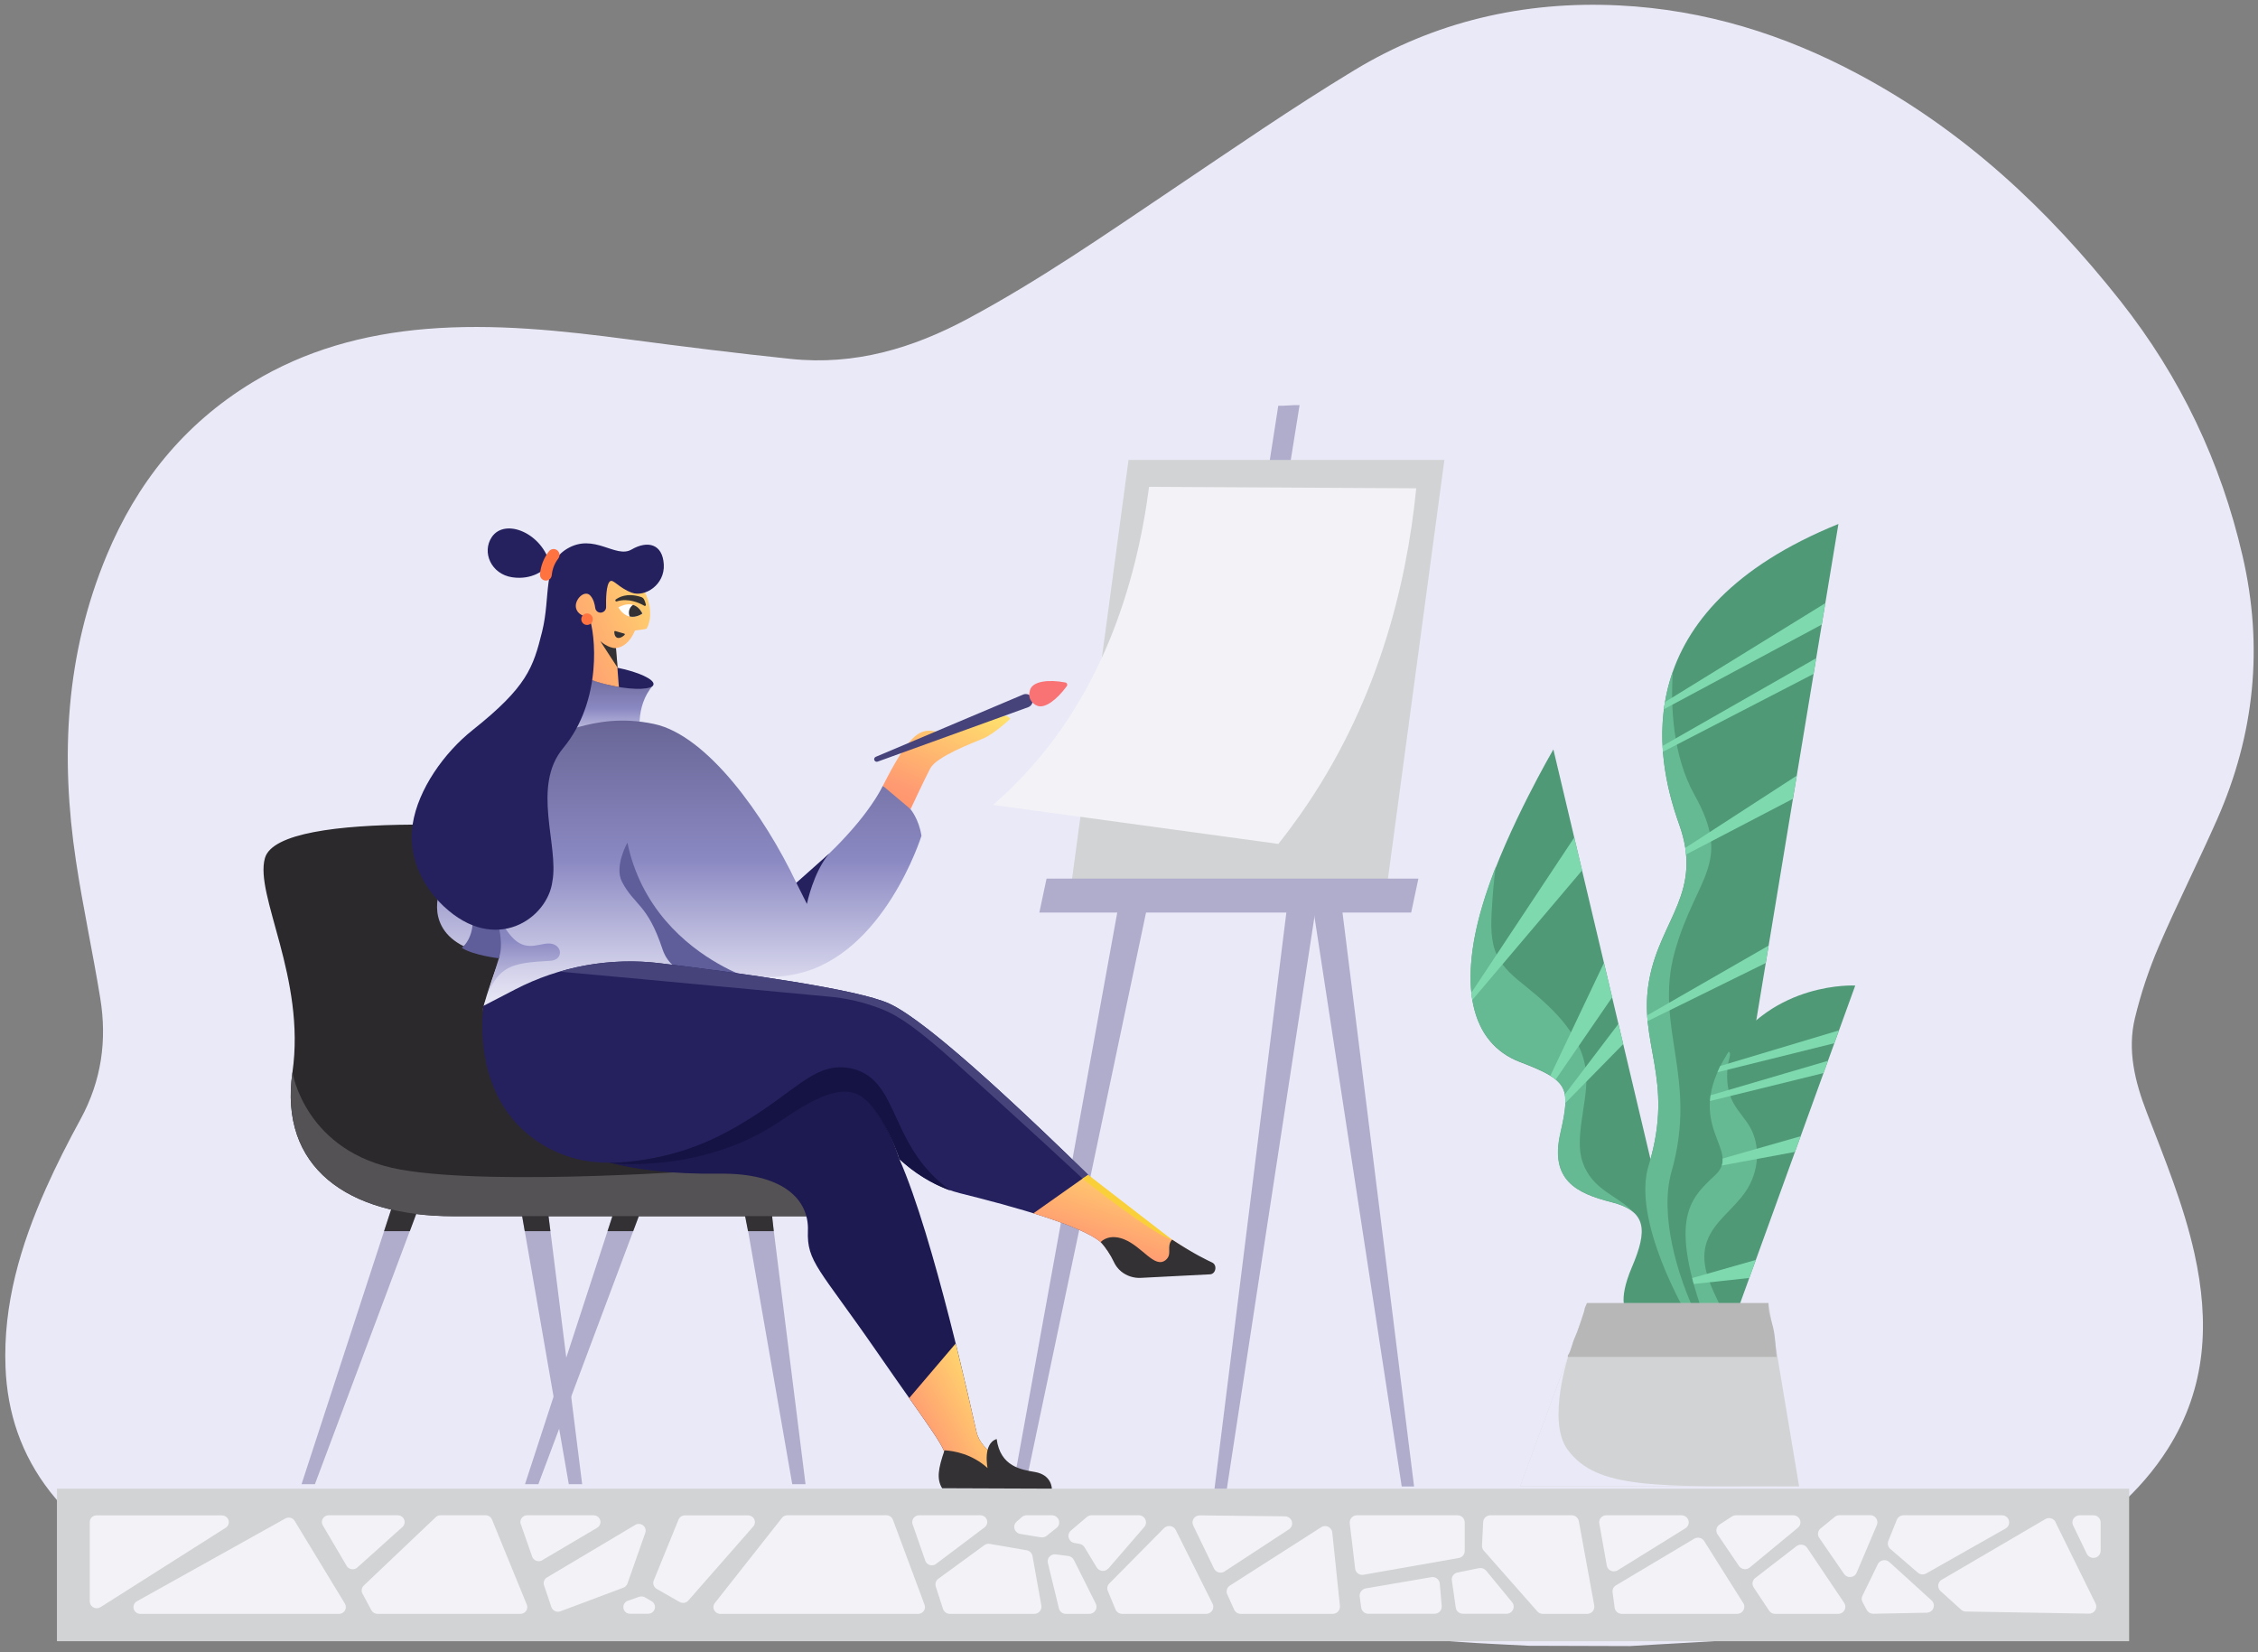<svg width="507" height="371" viewBox="0 0 507 371" fill="none" xmlns="http://www.w3.org/2000/svg">
<rect x="0" y="0" width="507" height="371" fill="#808080" stroke="none"/>
<path d="M343.337 369.522L365.941 369.59C370.41 369.332 374.875 369.05 379.345 368.821C392.496 368.196 405.572 366.588 418.447 364.014C433.714 360.881 448.394 356.284 461.676 348.399C471.809 342.387 480.581 335.043 486.757 325.302C495.493 311.514 496.12 296.743 492.74 281.485C490.321 270.544 486.032 260.184 482.012 249.731C479.359 242.839 477.616 235.799 479.376 228.551C480.693 223.108 482.468 217.77 484.684 212.587C488.821 202.969 493.574 193.58 497.811 184.003C506.271 164.841 508.247 145.125 503.527 124.793C498.682 103.873 489.707 84.776 476.057 67.512C459.905 47.089 441.101 29.395 417.314 16.685C400.645 7.766 382.817 2.164 363.494 1.215C342.041 0.158 322.026 4.901 304.067 15.777C290.188 24.179 276.868 33.384 263.435 42.407C248.36 52.539 233.475 62.898 217.318 71.56C204.961 78.189 191.948 82.094 177.564 80.585C165.496 79.333 153.456 77.823 141.428 76.24C126.22 74.23 111.011 72.589 95.597 73.867C81.614 75.039 68.502 78.665 56.674 85.854C41.079 95.328 30.654 108.649 23.981 124.633C14.695 146.879 13.53 169.91 17.05 193.276C18.606 203.607 20.84 213.847 22.517 224.163C24.049 233.579 22.791 242.659 18.088 251.283C15.308 256.377 12.667 261.557 10.317 266.835C4.588 279.688 0.675 292.939 1.241 307.038C1.645 317.252 4.777 326.653 11.281 334.975C18.846 344.648 29.155 350.956 40.778 355.575C53.738 360.721 67.371 363.35 81.316 364.647C92.556 365.74 103.884 365.795 115.135 364.814C126.079 363.839 137.027 362.855 147.988 362.078C161.623 361.111 175.266 360.216 188.922 359.532C205.921 358.685 222.957 358.59 239.909 360.091C256.106 361.513 272.209 363.784 288.387 365.404C301.402 366.707 314.462 367.633 327.5 368.644C332.802 369.037 338.074 369.231 343.337 369.522Z" fill="#EAE9F7"/>
<path d="M478.065 334.247H12.789V368.5H478.065V334.247Z" fill="#D1D3D4"/>
<path d="M20.158 341.721V359.574C20.161 359.977 20.325 360.363 20.616 360.648C20.906 360.933 21.299 361.094 21.709 361.097C22.008 361.088 22.299 361.006 22.558 360.859L50.674 343.03C50.846 342.923 50.994 342.784 51.11 342.621C51.226 342.457 51.308 342.272 51.351 342.078C51.393 341.883 51.396 341.681 51.359 341.485C51.322 341.289 51.246 341.102 51.135 340.936C50.992 340.723 50.797 340.549 50.569 340.429C50.34 340.308 50.085 340.245 49.826 340.245H21.709C21.508 340.239 21.308 340.273 21.12 340.345C20.932 340.416 20.761 340.524 20.616 340.661C20.472 340.799 20.357 340.964 20.278 341.146C20.199 341.328 20.159 341.523 20.158 341.721V341.721Z" fill="#F3F3F7"/>
<path d="M30.75 359.526C30.45 359.692 30.215 359.952 30.083 360.265C29.951 360.577 29.929 360.924 30.021 361.25C30.113 361.576 30.314 361.863 30.591 362.064C30.868 362.265 31.206 362.368 31.55 362.359H76.1C76.304 362.359 76.506 362.321 76.694 362.244C76.883 362.168 77.054 362.056 77.198 361.914C77.343 361.772 77.457 361.604 77.534 361.419C77.612 361.234 77.652 361.036 77.651 360.835C77.654 360.559 77.578 360.287 77.433 360.05L66.162 341.483C65.957 341.142 65.624 340.893 65.234 340.791C64.844 340.689 64.429 340.741 64.078 340.936L30.75 359.526Z" fill="#F3F3F7"/>
<path d="M72.488 342.507L77.844 351.6C78.051 351.946 78.389 352.198 78.784 352.3C79.179 352.403 79.599 352.348 79.953 352.147C80.051 352.097 80.141 352.033 80.22 351.957L90.351 342.864C90.501 342.73 90.623 342.568 90.71 342.387C90.796 342.207 90.845 342.011 90.854 341.812C90.863 341.613 90.832 341.414 90.762 341.227C90.692 341.04 90.586 340.868 90.448 340.721C90.303 340.566 90.128 340.441 89.932 340.355C89.736 340.269 89.524 340.223 89.309 340.221H73.821C73.617 340.221 73.415 340.26 73.226 340.336C73.038 340.412 72.867 340.525 72.722 340.666C72.578 340.808 72.464 340.976 72.386 341.161C72.309 341.346 72.269 341.545 72.269 341.745C72.27 342.014 72.346 342.277 72.488 342.507V342.507Z" fill="#F3F3F7"/>
<path d="M81.383 357.812L83.394 361.549C83.525 361.792 83.72 361.996 83.959 362.139C84.198 362.281 84.472 362.357 84.752 362.359H116.843C117.047 362.359 117.249 362.32 117.438 362.244C117.626 362.168 117.797 362.055 117.941 361.914C118.086 361.772 118.2 361.604 118.278 361.419C118.355 361.234 118.395 361.035 118.394 360.835C118.389 360.639 118.348 360.446 118.273 360.264L110.468 341.174C110.353 340.894 110.155 340.654 109.901 340.484C109.646 340.315 109.346 340.223 109.038 340.221H98.907C98.709 340.218 98.512 340.255 98.329 340.328C98.146 340.402 97.979 340.511 97.84 340.65L81.674 356.003C81.436 356.236 81.281 356.536 81.228 356.861C81.176 357.186 81.23 357.519 81.383 357.812V357.812Z" fill="#F3F3F7"/>
<path d="M116.941 342.221L119.486 349.505C119.622 349.884 119.903 350.197 120.27 350.375C120.637 350.553 121.061 350.582 121.45 350.457C121.555 350.429 121.654 350.38 121.74 350.314L134.078 343.03C134.428 342.825 134.68 342.491 134.78 342.103C134.88 341.715 134.819 341.304 134.611 340.959C134.471 340.735 134.276 340.549 134.042 340.42C133.809 340.291 133.546 340.222 133.278 340.221H118.396C118.192 340.221 117.99 340.26 117.801 340.336C117.613 340.412 117.441 340.525 117.297 340.666C117.153 340.808 117.039 340.976 116.961 341.161C116.883 341.346 116.844 341.545 116.844 341.745C116.839 341.909 116.872 342.072 116.941 342.221V342.221Z" fill="#F3F3F7"/>
<path d="M122.152 355.932L123.8 360.835C123.928 361.216 124.203 361.531 124.566 361.714C124.929 361.897 125.35 361.932 125.739 361.811C125.763 361.811 125.788 361.788 125.812 361.788L139.967 356.479C140.179 356.397 140.37 356.272 140.529 356.112C140.688 355.952 140.81 355.761 140.888 355.551L144.887 344.173C144.994 343.879 145.004 343.559 144.918 343.259C144.831 342.959 144.652 342.692 144.404 342.496C144.157 342.3 143.854 342.184 143.536 342.165C143.219 342.146 142.903 342.223 142.633 342.388L122.831 354.17C122.529 354.343 122.297 354.613 122.174 354.933C122.05 355.254 122.043 355.606 122.152 355.932V355.932Z" fill="#F3F3F7"/>
<path d="M141.01 359.407L143.507 358.527C143.721 358.457 143.948 358.431 144.174 358.452C144.399 358.472 144.617 358.538 144.815 358.646L146.318 359.526C146.608 359.696 146.833 359.955 146.958 360.263C147.084 360.572 147.102 360.911 147.011 361.231C146.92 361.55 146.725 361.832 146.455 362.031C146.185 362.231 145.856 362.338 145.518 362.335H141.519C139.774 362.359 139.362 359.979 141.01 359.407Z" fill="#F3F3F7"/>
<path d="M147.433 356.741L152.596 359.693C152.906 359.868 153.268 359.933 153.621 359.877C153.975 359.821 154.297 359.646 154.535 359.383L169.126 342.745C169.321 342.524 169.446 342.253 169.487 341.964C169.528 341.676 169.483 341.381 169.357 341.117C169.232 340.853 169.031 340.63 168.779 340.475C168.527 340.321 168.235 340.241 167.939 340.245H153.783C153.475 340.244 153.174 340.334 152.918 340.504C152.663 340.674 152.466 340.916 152.353 341.197L146.779 354.884C146.649 355.22 146.644 355.59 146.764 355.929C146.883 356.268 147.12 356.556 147.433 356.741V356.741Z" fill="#F3F3F7"/>
<path d="M161.709 362.359H206.137C206.341 362.359 206.543 362.32 206.732 362.244C206.92 362.168 207.091 362.056 207.236 361.914C207.38 361.772 207.494 361.604 207.572 361.419C207.649 361.234 207.689 361.036 207.688 360.835C207.694 360.656 207.661 360.478 207.592 360.312L200.49 341.221C200.381 340.928 200.183 340.675 199.923 340.496C199.663 340.317 199.353 340.221 199.035 340.221H176.785C176.549 340.22 176.317 340.273 176.106 340.376C175.896 340.48 175.713 340.631 175.573 340.817L160.521 359.907C160.394 360.062 160.3 360.241 160.245 360.432C160.19 360.624 160.174 360.824 160.199 361.022C160.224 361.219 160.289 361.41 160.39 361.582C160.491 361.755 160.626 361.905 160.788 362.026C161.045 362.239 161.371 362.357 161.709 362.359V362.359Z" fill="#F3F3F7"/>
<path d="M204.902 342.221L207.762 350.433C207.897 350.813 208.179 351.125 208.546 351.303C208.913 351.481 209.336 351.511 209.725 351.385C209.885 351.335 210.034 351.254 210.162 351.147L221.069 342.935C221.326 342.743 221.514 342.476 221.608 342.172C221.702 341.869 221.696 341.544 221.592 341.244C221.487 340.944 221.289 340.683 221.026 340.5C220.762 340.316 220.446 340.219 220.123 340.221H206.38C206.177 340.221 205.974 340.26 205.786 340.336C205.598 340.413 205.426 340.525 205.282 340.666C205.138 340.808 205.024 340.976 204.946 341.161C204.868 341.346 204.829 341.545 204.829 341.745C204.828 341.906 204.852 342.067 204.902 342.221Z" fill="#F3F3F7"/>
<path d="M210.112 356.218L211.736 361.24C211.841 361.564 212.048 361.846 212.326 362.047C212.605 362.248 212.941 362.357 213.287 362.359H232.217C232.648 362.359 233.061 362.191 233.365 361.892C233.67 361.593 233.841 361.187 233.841 360.764C233.845 360.668 233.837 360.572 233.817 360.479L231.829 349.362C231.77 349.043 231.613 348.748 231.379 348.519C231.146 348.289 230.846 348.135 230.52 348.077L222.255 346.649C222.04 346.61 221.82 346.616 221.607 346.665C221.394 346.714 221.194 346.806 221.019 346.934L210.718 354.456C210.442 354.651 210.235 354.925 210.126 355.241C210.018 355.557 210.013 355.899 210.112 356.218V356.218Z" fill="#F3F3F7"/>
<path d="M229.093 344.411L233.698 345.173C233.928 345.208 234.163 345.197 234.388 345.14C234.613 345.083 234.824 344.98 235.007 344.839L237.237 343.054C237.403 342.923 237.541 342.76 237.643 342.576C237.744 342.392 237.807 342.189 237.827 341.981C237.848 341.772 237.825 341.561 237.761 341.361C237.697 341.162 237.593 340.976 237.455 340.817C237.303 340.631 237.111 340.482 236.893 340.379C236.675 340.276 236.436 340.222 236.194 340.221H230.523C230.121 340.222 229.733 340.365 229.432 340.626L228.269 341.65C228.111 341.789 227.983 341.957 227.891 342.145C227.8 342.332 227.747 342.536 227.736 342.744C227.724 342.952 227.755 343.159 227.826 343.356C227.896 343.552 228.006 343.733 228.147 343.887C228.389 344.167 228.724 344.353 229.093 344.411V344.411Z" fill="#F3F3F7"/>
<path d="M235.296 350.981L237.768 361.145C237.853 361.492 238.054 361.801 238.34 362.022C238.627 362.242 238.98 362.361 239.344 362.359H244.579C245.01 362.359 245.423 362.191 245.727 361.892C246.032 361.593 246.203 361.187 246.203 360.764C246.205 360.516 246.147 360.272 246.033 360.05L241.113 350.243C240.993 350.005 240.816 349.801 240.596 349.647C240.376 349.493 240.121 349.396 239.853 349.362L237.065 349.005C236.854 348.977 236.638 348.991 236.432 349.046C236.225 349.1 236.032 349.194 235.863 349.323C235.694 349.451 235.552 349.611 235.447 349.794C235.341 349.976 235.273 350.177 235.248 350.386C235.239 350.585 235.255 350.785 235.296 350.981V350.981Z" fill="#F3F3F7"/>
<path d="M241.211 346.434L242.423 346.648C242.649 346.692 242.863 346.783 243.051 346.914C243.239 347.046 243.397 347.215 243.513 347.41L246.252 351.933C246.362 352.113 246.506 352.27 246.678 352.396C246.849 352.521 247.044 352.611 247.251 352.662C247.459 352.713 247.674 352.723 247.885 352.692C248.097 352.661 248.299 352.589 248.482 352.48C248.63 352.382 248.768 352.271 248.894 352.147L256.941 342.84C257.139 342.608 257.266 342.325 257.306 342.025C257.346 341.725 257.299 341.42 257.169 341.145C257.04 340.871 256.833 340.638 256.574 340.475C256.315 340.311 256.013 340.223 255.705 340.221H245.113C244.724 340.224 244.347 340.359 244.047 340.602L240.459 343.649C240.298 343.785 240.166 343.951 240.071 344.137C239.975 344.323 239.918 344.526 239.902 344.733C239.886 344.941 239.912 345.15 239.979 345.348C240.045 345.546 240.151 345.729 240.29 345.887C240.512 346.181 240.843 346.377 241.211 346.434V346.434Z" fill="#F3F3F7"/>
<path d="M248.748 357.217L250.469 361.359C250.591 361.653 250.799 361.905 251.067 362.083C251.334 362.26 251.649 362.357 251.972 362.359H270.805C271.236 362.359 271.649 362.191 271.953 361.892C272.258 361.593 272.429 361.187 272.429 360.764C272.433 360.524 272.375 360.286 272.259 360.074L263.994 343.53C263.807 343.152 263.475 342.863 263.071 342.724C262.666 342.586 262.223 342.61 261.837 342.792C261.669 342.873 261.514 342.978 261.376 343.102L249.088 355.527C248.867 355.744 248.716 356.021 248.656 356.322C248.595 356.623 248.628 356.934 248.748 357.217V357.217Z" fill="#F3F3F7"/>
<path d="M267.922 342.53L272.6 352.195C272.784 352.575 273.115 352.868 273.519 353.011C273.923 353.154 274.368 353.134 274.757 352.956C274.829 352.931 274.896 352.89 274.951 352.837L289.397 343.387C289.687 343.2 289.909 342.925 290.029 342.605C290.149 342.284 290.162 341.934 290.064 341.606C289.966 341.278 289.764 340.99 289.486 340.783C289.209 340.577 288.872 340.463 288.524 340.459L269.4 340.245C268.971 340.243 268.557 340.406 268.249 340.7C267.941 340.994 267.762 341.395 267.752 341.816C267.768 342.062 267.826 342.303 267.922 342.53V342.53Z" fill="#F3F3F7"/>
<path d="M275.556 357.955L277.107 361.407C277.236 361.687 277.444 361.925 277.706 362.094C277.967 362.263 278.273 362.354 278.586 362.359H299.237C299.668 362.359 300.081 362.191 300.385 361.892C300.69 361.593 300.861 361.187 300.861 360.764V360.597L299.14 344.078C299.097 343.658 298.887 343.273 298.555 343.005C298.224 342.737 297.798 342.61 297.371 342.649C297.11 342.675 296.859 342.765 296.643 342.911L276.162 356.003C275.842 356.205 275.605 356.512 275.494 356.87C275.382 357.227 275.405 357.612 275.556 357.955Z" fill="#F3F3F7"/>
<path d="M303.066 342.007L304.278 352.195C304.301 352.403 304.366 352.605 304.469 352.788C304.571 352.972 304.71 353.134 304.877 353.264C305.044 353.395 305.235 353.492 305.44 353.549C305.645 353.607 305.86 353.624 306.072 353.599C306.106 353.603 306.14 353.594 306.169 353.575L327.547 349.814C327.922 349.749 328.262 349.556 328.506 349.268C328.75 348.981 328.882 348.618 328.88 348.243V341.816C328.88 341.393 328.709 340.988 328.404 340.689C328.1 340.389 327.687 340.221 327.256 340.221H304.69C304.26 340.221 303.847 340.389 303.542 340.689C303.238 340.988 303.066 341.393 303.066 341.816V342.007Z" fill="#F3F3F7"/>
<path d="M305.296 358.455L305.636 360.954C305.687 361.335 305.878 361.685 306.172 361.939C306.466 362.193 306.844 362.334 307.235 362.335H322.093C322.307 362.335 322.518 362.294 322.715 362.213C322.912 362.133 323.091 362.016 323.242 361.868C323.393 361.72 323.512 361.544 323.594 361.35C323.675 361.157 323.717 360.949 323.717 360.74V360.597L323.281 355.551C323.242 355.128 323.034 354.738 322.702 354.465C322.371 354.193 321.942 354.061 321.512 354.099C321.462 354.095 321.412 354.103 321.366 354.123L306.629 356.646C306.221 356.735 305.859 356.969 305.614 357.302C305.368 357.635 305.255 358.045 305.296 358.455V358.455Z" fill="#F3F3F7"/>
<path d="M327.255 353.075L332.079 352.1C332.371 352.041 332.674 352.061 332.955 352.157C333.237 352.254 333.487 352.423 333.679 352.647L339.52 359.74C339.654 359.903 339.754 360.09 339.815 360.29C339.875 360.491 339.894 360.701 339.872 360.909C339.849 361.117 339.785 361.318 339.683 361.502C339.581 361.685 339.443 361.847 339.278 361.978C338.991 362.21 338.631 362.337 338.26 362.335H328.467C328.076 362.334 327.698 362.193 327.404 361.939C327.11 361.686 326.919 361.336 326.868 360.954L325.995 354.837C325.935 354.441 326.032 354.036 326.266 353.709C326.501 353.381 326.855 353.154 327.255 353.075V353.075Z" fill="#F3F3F7"/>
<path d="M332.758 347.029L333.025 341.745C333.044 341.335 333.223 340.947 333.526 340.664C333.828 340.38 334.23 340.221 334.649 340.221H352.9C353.28 340.223 353.648 340.354 353.94 340.593C354.232 340.832 354.43 341.164 354.5 341.531L357.966 360.478C358.04 360.895 357.944 361.323 357.699 361.67C357.454 362.018 357.08 362.256 356.657 362.335C356.561 362.355 356.464 362.363 356.366 362.359H346.428C346.195 362.359 345.963 362.311 345.75 362.216C345.537 362.122 345.347 361.984 345.192 361.811L333.17 348.172C332.897 347.852 332.75 347.447 332.758 347.029V347.029Z" fill="#F3F3F7"/>
<path d="M359.105 342.078L360.778 351.504C360.813 351.71 360.889 351.906 361.003 352.082C361.116 352.258 361.263 352.411 361.437 352.53C361.611 352.65 361.807 352.734 362.014 352.779C362.221 352.823 362.435 352.827 362.644 352.79C362.848 352.747 363.044 352.675 363.226 352.576L378.423 343.149C378.603 343.038 378.759 342.894 378.882 342.724C379.005 342.554 379.092 342.361 379.14 342.158C379.187 341.955 379.193 341.744 379.157 341.538C379.122 341.333 379.045 341.136 378.932 340.959C378.782 340.733 378.578 340.547 378.336 340.418C378.095 340.289 377.825 340.222 377.55 340.221H360.681C360.25 340.221 359.837 340.389 359.532 340.689C359.228 340.988 359.057 341.393 359.057 341.816C359.081 341.911 359.081 342.007 359.105 342.078Z" fill="#F3F3F7"/>
<path d="M362.086 357.527L362.547 360.978C362.598 361.359 362.789 361.709 363.083 361.963C363.377 362.217 363.755 362.358 364.146 362.359H390.033C390.464 362.359 390.877 362.191 391.181 361.892C391.486 361.593 391.657 361.187 391.657 360.764C391.663 360.469 391.578 360.178 391.414 359.931L382.64 346.006C382.413 345.649 382.052 345.393 381.634 345.295C381.217 345.198 380.778 345.265 380.41 345.482L362.838 355.956C362.568 356.115 362.353 356.35 362.219 356.629C362.086 356.909 362.039 357.221 362.086 357.527V357.527Z" fill="#F3F3F7"/>
<path d="M386.106 342.292L388.894 340.483C389.161 340.315 389.472 340.224 389.79 340.221H402.637C403.067 340.221 403.48 340.389 403.785 340.689C404.089 340.988 404.261 341.393 404.261 341.816C404.262 342.048 404.21 342.278 404.109 342.488C404.009 342.698 403.862 342.883 403.679 343.03L392.869 351.957C392.706 352.091 392.519 352.193 392.316 352.256C392.114 352.319 391.901 352.343 391.689 352.325C391.478 352.308 391.272 352.249 391.083 352.153C390.894 352.057 390.727 351.926 390.59 351.766C390.542 351.719 390.517 351.671 390.469 351.623L385.646 344.506C385.41 344.152 385.327 343.721 385.413 343.306C385.499 342.892 385.748 342.528 386.106 342.292V342.292Z" fill="#F3F3F7"/>
<path d="M393.766 356.432L397.232 361.645C397.378 361.867 397.579 362.05 397.817 362.175C398.054 362.299 398.32 362.363 398.59 362.359H412.72C413.151 362.359 413.564 362.191 413.869 361.892C414.173 361.593 414.344 361.187 414.344 360.764C414.342 360.452 414.249 360.146 414.078 359.883L405.764 347.529C405.525 347.177 405.154 346.932 404.732 346.847C404.31 346.762 403.87 346.845 403.51 347.077C403.461 347.101 403.437 347.125 403.389 347.148L394.106 354.313C393.79 354.561 393.58 354.916 393.517 355.308C393.454 355.7 393.543 356.101 393.766 356.432V356.432Z" fill="#F3F3F7"/>
<path d="M411.968 340.579L408.793 343.173C408.481 343.424 408.275 343.78 408.217 344.172C408.159 344.564 408.252 344.964 408.478 345.292L414.053 353.385C414.171 353.56 414.323 353.71 414.501 353.826C414.679 353.943 414.879 354.023 415.089 354.063C415.298 354.103 415.514 354.102 415.723 354.059C415.933 354.016 416.131 353.932 416.307 353.813C416.57 353.639 416.773 353.39 416.889 353.099L421.421 342.411C421.583 342.02 421.582 341.581 421.419 341.19C421.256 340.798 420.944 340.485 420.549 340.317C420.347 340.241 420.134 340.2 419.919 340.198H412.986C412.615 340.216 412.258 340.349 411.968 340.579V340.579Z" fill="#F3F3F7"/>
<path d="M418.197 359.693L419.143 361.478C419.287 361.739 419.501 361.956 419.761 362.107C420.022 362.258 420.319 362.337 420.621 362.335L432.643 362.097C432.857 362.091 433.067 362.044 433.261 361.958C433.456 361.872 433.631 361.749 433.778 361.597C433.924 361.444 434.038 361.265 434.114 361.069C434.19 360.873 434.225 360.664 434.219 360.455C434.217 360.244 434.171 360.036 434.083 359.843C433.996 359.651 433.869 359.478 433.71 359.336L424.208 350.719C423.889 350.435 423.468 350.285 423.037 350.303C422.606 350.321 422.2 350.504 421.906 350.814C421.796 350.925 421.705 351.054 421.639 351.195L418.197 358.265C418.078 358.485 418.016 358.73 418.016 358.979C418.016 359.228 418.078 359.473 418.197 359.693V359.693Z" fill="#F3F3F7"/>
<path d="M425.906 341.221L423.991 345.982C423.873 346.288 423.851 346.622 423.929 346.941C424.006 347.259 424.18 347.547 424.428 347.767L430.608 353.099C430.865 353.318 431.184 353.455 431.523 353.489C431.861 353.523 432.202 353.453 432.499 353.29L450.314 343.197C450.624 343.023 450.866 342.753 451.004 342.429C451.142 342.106 451.167 341.747 451.076 341.408C450.985 341.069 450.782 340.769 450.5 340.554C450.218 340.34 449.871 340.223 449.514 340.221H427.433C427.106 340.22 426.786 340.315 426.514 340.493C426.242 340.671 426.031 340.924 425.906 341.221V341.221Z" fill="#F3F3F7"/>
<path d="M461.535 341.793L470.527 360.026C470.712 360.405 470.737 360.841 470.597 361.238C470.456 361.635 470.161 361.961 469.776 362.145C469.551 362.258 469.301 362.316 469.049 362.311L441.393 361.835C440.996 361.826 440.616 361.674 440.326 361.407L435.721 357.241C435.405 356.953 435.218 356.553 435.2 356.13C435.182 355.707 435.334 355.293 435.624 354.98C435.728 354.865 435.851 354.768 435.988 354.694L459.256 341.078C459.627 340.865 460.068 340.802 460.485 340.905C460.902 341.007 461.262 341.266 461.486 341.626C461.511 341.679 461.527 341.735 461.535 341.793V341.793Z" fill="#F3F3F7"/>
<path d="M466.965 340.221H470.044C470.474 340.221 470.887 340.389 471.192 340.689C471.496 340.988 471.668 341.393 471.668 341.816V348.196C471.668 348.619 471.496 349.024 471.192 349.323C470.887 349.622 470.474 349.79 470.044 349.79C469.736 349.791 469.434 349.706 469.172 349.546C468.911 349.386 468.701 349.158 468.565 348.886L465.487 342.507C465.394 342.318 465.341 342.113 465.33 341.904C465.319 341.694 465.351 341.485 465.423 341.288C465.495 341.091 465.607 340.91 465.751 340.755C465.895 340.601 466.069 340.476 466.262 340.388C466.479 340.277 466.721 340.22 466.965 340.221V340.221Z" fill="#F3F3F7"/>
<path d="M257.886 202.226C253.211 224.434 248.535 246.642 243.86 268.848C243.713 269.55 243.564 270.252 243.418 270.954C243.091 272.495 242.767 274.037 242.444 275.577C242.233 276.579 242.022 277.58 241.811 278.581C238.104 296.185 234.397 313.79 230.692 331.396L227.923 331.242C231.11 313.688 234.297 296.135 237.483 278.581C237.692 277.431 237.901 276.279 238.11 275.128C238.363 273.737 238.616 272.345 238.869 270.953C239.024 270.094 239.18 269.236 239.336 268.379C243.361 246.209 247.386 224.038 251.412 201.866L257.886 202.226Z" fill="#AFADCB"/>
<path d="M275.257 194.017C280.772 159.638 286.287 125.284 291.802 90.957C290.206 90.896 288.613 91.161 287.018 91.1C281.665 125.406 276.312 159.711 270.958 194.017H275.257Z" fill="#AFADCB"/>
<path d="M295.459 203.765C292.04 226.088 288.621 248.412 285.202 270.736C285.191 270.809 285.179 270.882 285.168 270.954C284.831 273.156 284.493 275.358 284.156 277.56C284.104 277.901 284.052 278.24 284.001 278.581C281.158 297.136 278.316 315.692 275.475 334.248H272.703C275.016 315.691 277.33 297.136 279.645 278.581C279.695 278.173 279.747 277.762 279.797 277.353C280.065 275.221 280.331 273.088 280.597 270.954C280.615 270.809 280.633 270.667 280.651 270.522C283.426 248.27 286.2 226.018 288.974 203.765H295.459Z" fill="#AFADCB"/>
<path d="M294.752 203.278L305.009 270.249L306.055 277.073L314.736 333.76H317.508C315.143 314.794 312.778 295.83 310.414 276.865C310.129 274.588 309.845 272.311 309.562 270.034C306.787 247.783 304.012 225.53 301.237 203.277L294.752 203.278Z" fill="#AFADCB"/>
<path d="M311.421 198.896H240.502L253.396 103.268H324.316L311.421 198.896Z" fill="#D1D3D4"/>
<path d="M316.859 204.901H233.369L234.99 197.273H318.48L316.859 204.901Z" fill="#AFADCB"/>
<path d="M287.03 189.483L222.994 180.719C224.309 179.581 225.606 178.391 226.885 177.149C247.117 157.477 255.093 131.487 258.011 109.311L317.994 109.636C315.749 132.235 308.999 158.689 291.893 182.992C290.308 185.244 288.687 187.408 287.03 189.483Z" fill="#F3F3F7"/>
<path d="M348.787 168.268L378.921 295.396L365.34 294.569C365.34 294.569 362.963 292.619 366.443 284.457C369.923 276.296 369.817 271.95 361.859 269.936C353.901 267.922 348.044 264.955 350.358 254.567C352.671 244.18 352.395 242.696 341.275 238.456C330.155 234.217 327.078 221.052 333.593 201.041C338.495 185.926 348.787 168.268 348.787 168.268Z" fill="#4F9977"/>
<path d="M350.167 243.226C350.27 243.324 350.356 243.439 350.422 243.565C350.485 243.65 350.549 243.735 350.591 243.798L350.719 243.989C350.804 244.137 350.867 244.265 350.931 244.392C350.968 244.458 350.997 244.53 351.016 244.604C351.08 244.752 351.122 244.9 351.186 245.049C351.287 245.359 351.358 245.679 351.398 246.003L351.462 246.512C351.483 246.978 351.483 247.466 351.462 247.932C351.466 248.031 351.459 248.131 351.44 248.229C351.419 248.547 351.377 248.865 351.334 249.204C351.313 249.31 351.313 249.437 351.292 249.543C351.249 249.882 351.186 250.264 351.122 250.645L351.058 251.027C350.867 252.066 350.613 253.232 350.316 254.525C348.003 264.912 353.859 267.88 361.817 269.894C364.194 270.487 365.849 271.293 366.953 272.353L366.91 272.31C363.239 268.367 357.531 267.329 355.324 260.863C353.499 255.542 356.364 247.762 356.194 241.933C355.939 233.178 349.148 226.755 342.591 221.476C340.087 219.462 337.498 217.406 336.119 214.481C334.612 211.258 334.761 207.421 334.994 203.712C335.185 200.701 335.418 197.67 335.843 194.639C335.631 195.147 335.44 195.677 335.249 196.186L335.227 196.271C335.036 196.759 334.845 197.267 334.676 197.755L334.633 197.882C334.464 198.37 334.273 198.857 334.124 199.345L334.082 199.451L333.572 200.977C333.063 202.546 332.617 204.051 332.214 205.535C332.066 206.128 331.917 206.701 331.768 207.294C331.684 207.633 331.599 207.973 331.535 208.312C331.429 208.778 331.323 209.244 331.238 209.711C330.743 212.095 330.417 214.51 330.262 216.94C330.219 217.682 330.198 218.402 330.177 219.102C330.159 220.662 330.258 222.221 330.474 223.766C330.495 223.978 330.538 224.189 330.559 224.38C330.665 224.995 330.771 225.589 330.92 226.182C330.959 226.375 331.009 226.566 331.068 226.755C331.26 227.495 331.494 228.224 331.768 228.938C331.832 229.108 331.917 229.277 331.981 229.447C332.256 230.117 332.575 230.768 332.936 231.397C333.102 231.704 333.286 232.001 333.487 232.287C333.678 232.563 333.891 232.86 334.103 233.135C335.047 234.376 336.178 235.463 337.456 236.357C337.604 236.463 337.732 236.548 337.88 236.654C338.471 237.048 339.088 237.402 339.726 237.714C340.214 237.947 340.724 238.181 341.233 238.371C341.933 238.647 342.591 238.901 343.185 239.134C343.949 239.431 344.65 239.728 345.307 240.025L345.689 240.194C346.531 240.57 347.346 241.002 348.13 241.488L348.321 241.615C348.997 242.078 349.617 242.619 350.167 243.226V243.226Z" fill="#66BA93"/>
<path d="M348.15 169.921L347.726 170.154L347.599 170.366C347.768 170.218 347.959 170.07 348.15 169.921Z" fill="#66BA93"/>
<path d="M412.79 117.646L383.293 295.883L378.943 295.396C378.943 295.396 366.062 273.794 370.285 261.372C376.057 241.975 367.611 234.238 370.348 219.801C372.895 206.362 382.487 200.32 377.012 185.057C371.537 169.794 365.001 137.042 412.79 117.646Z" fill="#4F9977"/>
<path d="M378.921 295.396L381.043 295.629C376.481 286.301 372.597 272.586 375.313 263.068C381.34 241.933 371.345 230.591 376.035 213.717C380.746 196.843 389.149 194.024 380.491 178.507C375.568 169.688 375.101 158.665 375.61 150.779C370.963 164.049 374.146 176.98 377.032 185.036C382.507 200.299 372.915 206.34 370.348 219.78C367.61 234.195 376.056 241.954 370.284 261.351C366.061 273.794 378.921 295.396 378.921 295.396Z" fill="#66BA93"/>
<path d="M387.156 302.455L416.568 221.285C416.568 221.285 398.148 220.204 387.856 236.591C377.564 252.977 391.357 258.065 385.097 263.873C378.837 269.682 373.999 274.409 385.076 301.988L387.156 302.455Z" fill="#4F9977"/>
<path d="M385.521 291.665C383.611 287.679 381.68 283.164 383.272 278.712C384.842 274.26 389.383 271.399 392.036 267.413C394.943 263.068 395.325 257.344 392.991 253.168C391.93 251.26 390.359 249.691 389.277 247.783C387.834 245.261 387.622 242.42 387.919 239.431C388.089 237.799 388.874 236.506 388.153 236.124C388.041 236.272 387.942 236.428 387.855 236.591C377.563 252.977 391.357 258.065 385.097 263.873C379.049 269.491 374.295 274.112 384.099 299.55C385.436 299.635 386.794 299.656 388.153 299.656L388.662 298.278L385.521 291.665Z" fill="#66BA93"/>
<path d="M403.963 333.744L397.087 292.618H356.491L341.318 333.744" fill="#D1D3D4"/>
<path d="M352.332 303.875C352.332 303.875 347.196 319.032 351.992 325.498C358.571 334.401 371.473 333.744 403.962 333.744H341.297L352.332 303.875Z" fill="#EAE9F7"/>
<path d="M398.106 297.961C397.66 296.18 396.939 294.378 397.087 292.576H356.322C356.173 292.937 356.003 293.297 355.855 293.658C355.812 293.912 355.749 294.188 355.685 294.442C355.197 295.968 354.709 297.494 354.157 299C353.902 299.678 353.563 300.335 353.308 301.013C353.053 301.755 352.884 302.497 352.608 303.239C352.465 303.641 352.265 304.019 352.014 304.363C352.031 304.461 352.038 304.56 352.035 304.66H398.912C398.657 302.413 398.636 300.123 398.106 297.961Z" fill="#B8B7B8"/>
<path d="M330.58 224.529L330.368 222.897L353.478 188.046L355.239 195.423L330.58 224.529Z" fill="#7ED9AF"/>
<path d="M373.616 159.237L373.85 157.626L409.84 135.431L409.034 140.243L373.616 159.237Z" fill="#7ED9AF"/>
<path d="M373.383 168.798L373.298 167.484L407.782 147.79L407.209 151.309L373.383 168.798Z" fill="#7ED9AF"/>
<path d="M378.582 191.862L378.412 190.378L403.432 174.161L402.562 179.355L378.582 191.862Z" fill="#7ED9AF"/>
<path d="M369.945 229.277L369.839 227.984L397.108 212.318L396.471 216.219L369.945 229.277Z" fill="#7ED9AF"/>
<path d="M349.297 242.399L348.13 241.488L360.141 216.198L361.987 223.914L349.297 242.399Z" fill="#7ED9AF"/>
<path d="M351.504 247.635L351.377 245.706L363.388 229.892L364.47 234.428L351.504 247.635Z" fill="#7ED9AF"/>
<path d="M385.627 240.745L386.242 239.346L412.896 231.354L411.856 234.237L385.627 240.745Z" fill="#7ED9AF"/>
<path d="M383.951 247.211L384.078 245.918L410.435 238.181L409.438 240.936L383.951 247.211Z" fill="#7ED9AF"/>
<path d="M386.604 261.69C386.692 261.436 386.75 261.173 386.773 260.905C386.795 260.566 386.795 260.121 386.795 260.121L404.302 255.118L403.029 258.637L386.604 261.69Z" fill="#7ED9AF"/>
<path d="M380.301 288.294L379.962 286.959L394.244 282.888L392.779 286.937L380.301 288.294Z" fill="#7ED9AF"/>
<path d="M122.332 266.382L130.714 333.241H127.714L116.393 268.175L122.332 266.382Z" fill="#AFADCB"/>
<path d="M89.518 266.382L67.709 333.241H70.708L95.1 268.175L89.518 266.382Z" fill="#AFADCB"/>
<path d="M139.691 266.382L117.882 333.241H120.881L145.273 268.175L139.691 266.382Z" fill="#AFADCB"/>
<path d="M139.691 266.382L136.414 276.426H142.174L145.273 268.175L139.691 266.382Z" fill="#333133"/>
<path d="M89.519 266.382L86.241 276.426H92.021L95.1 268.175L89.519 266.382Z" fill="#333133"/>
<path d="M123.583 276.426H117.823L116.393 268.175L122.332 266.382L123.583 276.426Z" fill="#333133"/>
<path d="M172.486 266.382L180.868 333.241H177.889L166.547 268.175L172.486 266.382Z" fill="#AFADCB"/>
<path d="M165.713 265.027L167.957 276.426H173.737L172.744 267.279L165.713 265.027Z" fill="#333133"/>
<path d="M59.486 192.667C57.122 200.977 68.702 219.53 65.663 240.774C62.624 262.017 77.918 273.078 101.754 273.078H181.94C184.82 273.078 187.382 270.726 187.68 267.856C187.978 264.967 185.873 262.635 182.993 262.635H161.203C161.203 262.635 141.281 234.855 142.83 215.724C144.379 196.593 146.286 188.821 134.329 187.426C119.571 185.692 62.703 181.348 59.486 192.667Z" fill="#2B292B"/>
<path d="M89.896 262.596C68.504 258.769 65.663 240.754 65.663 240.754C62.644 261.998 77.919 273.058 101.754 273.058H181.94C184.82 273.058 187.383 270.706 187.681 267.837C187.979 264.967 185.873 262.615 182.993 262.615H161.204C161.204 262.596 111.288 266.422 89.896 262.596Z" fill="#545254"/>
<path d="M143.802 165.584C143.802 165.584 142.416 158.686 146.614 153.903L129.815 150.553C129.815 150.553 132.003 158.838 126.776 168.104L143.802 165.584Z" fill="url(#paint0_linear_411_13065)"/>
<path d="M146.734 153.689C146.962 152.551 143.364 150.872 138.697 149.94C134.031 149.008 130.063 149.175 129.835 150.313C129.607 151.451 133.205 153.13 137.871 154.062C142.538 154.994 146.506 154.828 146.734 153.689Z" fill="#25215E"/>
<path d="M204.444 181.693C201.659 177.488 198.218 176.457 198.218 176.457C198.037 176.813 197.848 177.168 197.649 177.524C197.637 177.545 197.625 177.566 197.612 177.587C197.528 177.738 197.442 177.888 197.356 178.039C197.322 178.098 197.286 178.158 197.251 178.217C197.188 178.325 197.124 178.433 197.06 178.541C196.998 178.644 196.935 178.746 196.872 178.849C196.835 178.908 196.799 178.967 196.762 179.027C196.67 179.175 196.576 179.323 196.482 179.471L196.465 179.497C195.292 181.305 194.012 183.042 192.633 184.699C192.578 184.766 192.523 184.833 192.468 184.899C186.307 192.31 178.805 198.216 178.805 198.216C171.678 183.165 158.817 165.088 146.859 162.552C139.634 161.014 133.998 162.111 129.886 163.239C126.806 164.093 123.585 164.316 120.417 163.894C117.959 163.602 115.471 163.701 113.045 164.188C106.164 165.497 101.904 171.714 100.479 178.372C99.054 185.014 97.579 186.29 97.677 189.889C97.776 193.488 99.578 197.12 98.595 200.392C97.612 203.663 96.745 212.71 112.143 214.673C112.143 214.673 112.283 214.577 112.557 214.411C112.022 215.712 111.284 217.541 110.392 220.13C109.562 222.536 108.965 224.537 108.59 225.856L159.212 217.676C156.692 215.662 154.361 213.422 152.247 210.985C152.396 211.021 152.542 211.053 152.691 211.09C158.031 216.456 166.698 221.298 178.887 218.664C198.546 214.411 206.901 187.664 206.901 187.664C206.328 183.901 204.444 181.693 204.444 181.693Z" fill="url(#paint1_linear_411_13065)"/>
<path d="M198.234 176.441L204.46 181.676C204.46 181.676 207.507 175.132 208.883 172.515C210.259 169.897 218.205 166.887 220.712 165.84C223.218 164.793 226.855 161.39 226.855 161.39C225.495 159.754 223.447 161.521 223.447 161.521C222.137 160.425 220.58 161.488 220.58 161.488C218.811 160.67 217.631 162.143 217.631 162.143C215.763 161.636 214.239 162.797 213.338 163.746C213.054 164.052 212.694 164.279 212.295 164.406C211.896 164.532 211.471 164.552 211.061 164.466C210.717 164.384 210.292 164.302 209.767 164.188C206.246 163.452 203.706 165.66 198.234 176.441Z" fill="url(#paint2_linear_411_13065)"/>
<path d="M186.211 191.623C182.623 195.778 181.181 202.96 181.181 202.96L178.806 198.216L186.211 191.623Z" fill="#25215E"/>
<path d="M108.245 207.704L112.16 214.673L108.245 227.27C111.046 216.424 114.831 216.26 123.595 215.72C126.085 215.573 126.298 213.152 124.709 212.219C122.481 210.927 119.795 213.495 116.633 211.762C111.898 209.161 107.704 195.484 107.704 195.484L108.245 207.704Z" fill="url(#paint3_linear_411_13065)"/>
<path d="M165.765 218.657C165.57 218.662 162.321 218.784 160.865 221.283C159.494 223.635 160.282 227.121 163.061 229.102C159.85 218.126 151.183 220.481 148.742 213.086C145.384 202.944 142.467 203.353 139.666 198.003C137.848 194.535 140.878 189.202 140.878 189.202C141.565 192.54 142.685 195.775 144.208 198.825C150.286 210.96 161.122 216.592 165.765 218.657Z" fill="#5F5E9B"/>
<path d="M105.869 203.451C107.229 210.354 103.674 212.808 103.674 212.808C106.164 214.477 111.996 215.164 111.996 215.164C114.323 209.111 107.54 195.974 107.54 195.974C107.54 195.974 104.706 197.479 105.869 203.451Z" fill="#5F5E9B"/>
<path d="M131.386 127.861L128.799 130.796L125.856 136.901L130.253 142.663L129.099 142.854L129.791 150.556C129.791 150.556 130.186 152.694 138.955 154.251L138.295 145.517C139.785 145.33 141.393 144.357 142.587 141.568C142.587 141.568 145.152 141.266 145.21 141.129C147.807 136.114 143.166 130.168 143.166 130.168L131.386 127.861Z" fill="url(#paint4_linear_411_13065)"/>
<path d="M136.959 130.529C137.682 129.926 138.931 132.006 141.86 133.076C144.788 134.147 149.318 131.319 149.044 126.713C148.77 122.107 145.403 121.292 141.808 123.383C138.213 125.475 133.41 119.565 127.315 123.219C121.717 126.571 123.725 133.778 121.718 141.841C119.711 149.903 118.347 154.204 106.084 163.949C99.717 169.015 93.878 177.24 92.666 185.022C91.537 192.215 94.707 198.832 99.612 203.47C111.241 214.424 122.97 206.231 124.027 197.906C125.541 189.901 119.29 176.576 126.438 167.985C135.407 157.21 133.639 141.897 132.286 138.639C132.286 138.639 129.742 138.373 129.332 136.494C128.921 134.615 131.3 132.286 132.577 133.76C133.268 134.546 133.541 135.649 133.649 136.494C133.667 136.65 133.716 136.801 133.792 136.939C133.869 137.077 133.972 137.198 134.095 137.296C134.218 137.394 134.36 137.466 134.512 137.51C134.663 137.553 134.822 137.566 134.978 137.548L134.995 137.546L135.045 137.539L135.082 137.521C135.368 137.469 135.626 137.318 135.81 137.094C135.995 136.871 136.094 136.589 136.09 136.299C136.053 134.611 136.085 131.244 136.959 130.529Z" fill="#25215E"/>
<path d="M134.78 143.942C134.78 143.942 136.529 145.565 138.31 145.529L138.685 149.941L134.78 143.942Z" fill="#333133"/>
<path d="M144.659 134.679C144.808 135.019 144.927 135.371 145.015 135.732C145.032 135.794 145.024 135.859 144.994 135.916C144.964 135.973 144.914 136.016 144.853 136.037C144.823 136.047 144.79 136.05 144.759 136.045C144.727 136.041 144.697 136.03 144.67 136.012C143.619 135.405 141.043 134.194 138.478 135.035C138.429 135.053 138.376 135.053 138.327 135.037C138.278 135.021 138.236 134.988 138.208 134.945V134.945C138.171 134.893 138.156 134.828 138.166 134.764C138.176 134.7 138.21 134.643 138.262 134.604V134.604C138.87 134.183 140.64 132.994 143.964 134.047C144.118 134.097 144.26 134.179 144.38 134.288C144.5 134.397 144.595 134.53 144.659 134.679V134.679Z" fill="#333133"/>
<path d="M140.089 142.688L140.214 142.586C140.233 142.572 140.249 142.554 140.262 142.534C140.275 142.514 140.283 142.491 140.287 142.468C140.291 142.444 140.29 142.42 140.284 142.397C140.279 142.373 140.269 142.352 140.255 142.332L140.251 142.327C140.239 142.309 140.223 142.294 140.204 142.282C140.186 142.27 140.165 142.263 140.143 142.259L138.17 141.692C138.131 141.674 138.087 141.671 138.046 141.686C138.006 141.7 137.973 141.73 137.954 141.768C137.949 141.781 137.944 141.793 137.942 141.807C137.927 141.839 137.936 141.863 137.929 141.88L137.934 142C137.969 142.626 138.187 143.018 138.548 143.18C139.196 143.45 140.013 142.772 140.089 142.688Z" fill="#333133"/>
<path d="M110.417 120.601C108.14 123.993 110.281 128.897 114.983 129.612C119.686 130.326 122.327 127.678 122.327 127.678L123.589 127.074C122.017 119.767 113.403 116.146 110.417 120.601Z" fill="#25215E"/>
<path d="M123.632 129.823C123.462 130.049 123.224 130.215 122.953 130.297C122.682 130.379 122.391 130.371 122.124 130.276C121.857 130.181 121.628 130.003 121.47 129.769C121.311 129.534 121.232 129.255 121.244 128.972C121.397 127.077 122.1 125.269 123.267 123.767C123.376 123.632 123.511 123.519 123.664 123.436C123.817 123.352 123.985 123.3 124.158 123.281C124.331 123.263 124.507 123.278 124.674 123.327C124.841 123.376 124.997 123.458 125.133 123.567C125.268 123.676 125.381 123.811 125.465 123.963C125.548 124.116 125.601 124.284 125.619 124.457C125.638 124.63 125.622 124.805 125.573 124.972C125.524 125.139 125.443 125.294 125.334 125.43V125.43C124.521 126.49 124.023 127.757 123.896 129.086C123.885 129.352 123.793 129.609 123.632 129.823V129.823Z" fill="#FF7341"/>
<path d="M132.852 139.803C133.281 139.231 133.165 138.421 132.592 137.992C132.02 137.563 131.208 137.679 130.779 138.251C130.35 138.822 130.466 139.633 131.038 140.062C131.611 140.49 132.422 140.374 132.852 139.803Z" fill="#FF7341"/>
<path d="M144.253 137.765C144.253 137.765 141.187 140.12 138.849 136.398C138.834 136.391 142.401 134.09 144.253 137.765Z" fill="white"/>
<path d="M141.404 138.431C142.951 138.76 144.239 137.757 144.239 137.757C143.647 136.593 142.894 136.04 142.134 135.809C141.722 136.09 141.423 136.507 141.289 136.987C141.156 137.467 141.196 137.978 141.404 138.431Z" fill="#333133"/>
<path d="M225.401 329.536C225.224 331.183 223.441 332.28 221.64 332.739C220.491 333.047 219.323 333.277 218.144 333.428C217.298 333.526 216.35 333.608 215.473 333.456C213.817 332.441 212.965 330.719 212.682 328.262C212.269 324.682 209.697 322.027 196.812 303.394C183.927 284.76 181.137 283.348 181.404 276.31C181.672 269.273 175.732 263.35 161.61 263.523C150.307 263.658 142.38 262.516 136.905 261.061C143.571 261.034 151.063 259.21 160.129 256.652C160.768 256.472 161.399 256.288 162.02 256.107C166.479 254.484 171.91 251.871 176.484 247.852C179.731 244.998 179.959 243.508 182.669 242.417C185.04 241.463 187.319 241.526 188.865 241.725C191.249 243.389 194.713 246.225 197.384 250.329C199.946 254.266 201.515 258.969 201.935 260.226C201.935 260.228 201.939 260.239 201.94 260.241C209.702 277.85 218.308 317.433 219.26 321.541C219.804 323.889 221.67 325.677 223.46 326.904C223.46 326.906 223.461 326.909 223.462 326.91C223.803 327.974 224.485 328.896 225.401 329.536V329.536Z" fill="#1D1951"/>
<path d="M182.887 242.24L182.67 242.417C180.473 244.257 178.319 246.232 176.486 247.851C171.912 251.871 166.481 254.483 162.022 256.106C161.401 256.288 160.77 256.471 160.131 256.651C151.065 259.21 143.573 261.034 136.907 261.06C128.142 258.727 125.658 255.588 125.658 255.588C125.658 255.588 127.88 233.036 128.268 231.533C128.293 231.44 128.34 231.292 128.407 231.099C131.472 222.321 141.748 218.447 149.888 222.956C159.76 228.421 172.714 235.786 182.887 242.24Z" fill="#1D1951"/>
<path d="M213.284 330.756C213.685 330.917 214.1 331.039 214.524 331.122C215.358 331.351 216.209 331.515 217.069 331.612C218.447 331.757 219.84 331.639 221.174 331.263C223.165 330.673 224.089 329.174 223.951 327.211C222.027 325.985 219.862 324.087 219.269 321.528C218.85 319.796 217.071 311.73 214.588 301.649L204.15 313.903C210.764 323.301 212.362 325.502 212.69 328.248C212.777 329.106 212.977 329.95 213.284 330.756Z" fill="url(#paint5_linear_411_13065)"/>
<path d="M255.13 286.443C252.637 286.245 251.039 284.269 248.132 279.922C245.224 275.576 226.531 270.653 215.551 267.913C213.603 267.421 211.714 266.716 209.919 265.812C207.011 264.329 204.324 262.449 201.936 260.225C201.859 258.771 201.373 252.736 196.402 247.777C190.96 242.35 184.182 242.237 182.886 242.24L182.67 242.417C180.473 244.257 178.318 246.232 176.485 247.851C171.911 251.871 166.48 254.483 162.021 256.106C161.4 256.288 160.769 256.471 160.13 256.651C151.064 259.21 143.572 261.034 136.906 261.06C133.51 261.075 130.327 260.623 127.261 259.565C123.364 258.234 119.812 256.052 116.865 253.178C106.725 243.207 108.231 228.472 108.541 225.856C110.917 224.622 113.293 223.39 115.67 222.157C125.674 216.971 137.014 214.921 148.204 216.276C166.153 218.448 192.513 222.07 199.679 225.345C200.201 225.584 200.77 225.882 201.379 226.232C201.481 226.291 201.582 226.35 201.687 226.412C201.916 226.548 202.152 226.691 202.393 226.841C202.473 226.89 202.554 226.941 202.636 226.993C202.75 227.065 202.865 227.139 202.981 227.215C203.084 227.281 203.186 227.348 203.291 227.417C203.415 227.499 203.54 227.58 203.666 227.667C203.782 227.744 203.9 227.824 204.018 227.905C205.216 228.72 206.509 229.667 207.878 230.719C208.329 231.062 208.787 231.419 209.254 231.79C209.474 231.964 209.694 232.14 209.918 232.317C209.923 232.323 209.929 232.327 209.936 232.332C210.154 232.505 210.372 232.682 210.591 232.859C210.952 233.15 211.315 233.448 211.684 233.748C212.158 234.136 212.637 234.533 213.121 234.939C226.861 246.424 244.581 264.066 249.771 269.085C251.152 270.42 252.41 271.352 253.56 271.972C254.728 273.299 255.96 274.57 257.008 275.995C258.252 277.685 258.856 278.677 259.002 279.895C259.391 283.17 255.805 285.938 255.13 286.443Z" fill="#25215E"/>
<path d="M244.294 263.754L243.07 264.624C243.07 264.624 230.674 253.032 214.743 238.781C206.257 231.19 201.989 228.158 198.025 226.586C194.064 225.026 189.893 224.062 185.649 223.724C172.913 222.569 152.071 220.535 125.742 218.166L126.846 217.808C133.8 215.928 141.052 215.408 148.203 216.275C166.152 218.448 192.512 222.07 199.677 225.345C200.2 225.583 200.768 225.881 201.378 226.232C201.479 226.29 201.581 226.349 201.686 226.411C201.992 226.591 202.309 226.786 202.635 226.992C202.749 227.064 202.864 227.139 202.98 227.215C203.083 227.28 203.185 227.347 203.29 227.416C203.414 227.498 203.539 227.579 203.665 227.666C203.781 227.743 203.899 227.823 204.017 227.904C205.215 228.719 206.507 229.666 207.877 230.718C208.328 231.064 208.786 231.422 209.253 231.789C212.864 234.643 216.919 238.129 221.045 241.828C229.566 249.462 238.397 258.005 244.294 263.754Z" fill="#46437B"/>
<path d="M244.308 263.763L232.025 272.431C239.625 274.772 246.459 277.466 248.112 279.948C251.019 284.295 252.617 286.271 255.111 286.468L271.713 286.058C271.51 285.429 271.235 284.825 270.894 284.258C269.646 282.198 268.048 281.558 263.194 278.369C262.701 278.045 262.212 277.714 261.72 277.388C255.163 273.037 251.842 270.827 249.761 269.096C247.804 267.466 245.98 265.683 244.308 263.763V263.763Z" fill="url(#paint6_linear_411_13065)"/>
<path d="M243.061 264.636C243.061 264.636 259.062 277.362 263.193 278.369L244.353 263.809L243.061 264.636Z" fill="#F9D039"/>
<path d="M232.403 330.511C229.327 329.981 224.619 329.315 223.789 323.108C220.595 324.096 221.743 329.619 221.743 329.619C218.25 326.457 214.228 325.757 212.077 325.638C210.652 329.744 210.272 332.095 211.544 334.155L236.173 334.248C236.173 334.229 236.184 331.174 232.403 330.511Z" fill="#333133"/>
<path d="M213.44 267.342C209.172 265.762 205.263 263.348 201.941 260.24L201.939 260.233L201.937 260.226C201.934 260.219 201.643 259.39 201.572 259.202C198.132 250.105 194.6 247.123 194.6 247.123C193.864 246.501 193.439 246.142 192.798 245.814C187.151 242.922 178.663 249.528 173.794 252.619C156.485 263.61 136.508 261.139 136.933 261.126C144.799 260.921 152.542 259.141 159.706 255.891C162.411 254.635 165.038 253.214 167.57 251.638C178.616 244.901 182.792 238.965 189.85 239.695C190.82 239.792 191.774 240.012 192.69 240.348C201.329 243.605 200.286 255.883 210.819 265.216C211.91 266.181 212.852 266.906 213.44 267.342Z" fill="#151244"/>
<path d="M272.148 283.459C271.361 283.086 268.207 281.645 263.18 278.332C261.757 279.898 263.382 281.614 261.697 282.944C259.242 284.852 256.541 279.948 252.434 278.277C251.243 277.792 249.598 277.468 248.118 278.185C247.76 278.36 247.43 278.587 247.139 278.859C247.735 279.528 248.282 280.239 248.777 280.986C249.891 282.668 250.045 283.488 250.755 284.443C251.047 284.835 251.386 285.19 251.766 285.499C253.015 286.505 254.595 287.01 256.196 286.915L271.655 286.123C273.002 286.092 273.396 284.035 272.148 283.459Z" fill="#333133"/>
<path d="M196.32 170.675C196.264 170.535 196.266 170.379 196.324 170.24C196.383 170.101 196.494 169.99 196.634 169.931L229.761 155.936C230.141 155.788 230.565 155.795 230.94 155.956C231.314 156.117 231.609 156.419 231.76 156.795C231.834 156.982 231.87 157.181 231.867 157.382C231.864 157.582 231.821 157.78 231.74 157.964C231.66 158.148 231.543 158.314 231.398 158.454C231.253 158.593 231.081 158.703 230.893 158.777L197.062 171.005C196.919 171.057 196.762 171.051 196.623 170.989C196.485 170.928 196.376 170.815 196.32 170.675V170.675Z" fill="#46437B"/>
<path d="M232.957 158.487C232.252 158.228 231.673 157.714 231.337 157.047C230.875 156.048 231.219 154.987 231.408 154.6C232.172 153.037 235.281 152.493 239.197 153.232C239.285 153.248 239.368 153.286 239.437 153.343C239.506 153.399 239.56 153.472 239.593 153.555C239.626 153.638 239.638 153.727 239.627 153.815C239.615 153.904 239.582 153.988 239.529 154.06C237.185 157.271 234.586 159.068 232.957 158.487Z" fill="#F97274"/>
<defs>
<linearGradient id="paint0_linear_411_13065" x1="136.696" y1="168.104" x2="136.696" y2="150.554" gradientUnits="userSpaceOnUse">
<stop stop-color="#EAE9F7"/>
<stop offset="0.51" stop-color="#8B89C2"/>
<stop offset="1" stop-color="#686596"/>
</linearGradient>
<linearGradient id="paint1_linear_411_13065" x1="152.293" y1="225.856" x2="152.293" y2="161.8" gradientUnits="userSpaceOnUse">
<stop stop-color="#EAE9F7"/>
<stop offset="0.51" stop-color="#8B89C2"/>
<stop offset="1" stop-color="#686596"/>
</linearGradient>
<linearGradient id="paint2_linear_411_13065" x1="188.311" y1="189.808" x2="204.324" y2="150.328" gradientUnits="userSpaceOnUse">
<stop stop-color="#FF8658"/>
<stop offset="0.408" stop-color="#FF9A72"/>
<stop offset="1" stop-color="#FFE76C"/>
</linearGradient>
<linearGradient id="paint3_linear_411_13065" x1="116.714" y1="227.27" x2="116.714" y2="195.487" gradientUnits="userSpaceOnUse">
<stop stop-color="#EAE9F7"/>
<stop offset="0.51" stop-color="#8B89C2"/>
<stop offset="1" stop-color="#686596"/>
</linearGradient>
<linearGradient id="paint4_linear_411_13065" x1="115.281" y1="150.503" x2="155.97" y2="130.81" gradientUnits="userSpaceOnUse">
<stop stop-color="#FF8658"/>
<stop offset="0.242" stop-color="#FF9A72"/>
<stop offset="1" stop-color="#FFE76C"/>
</linearGradient>
<linearGradient id="paint5_linear_411_13065" x1="197.227" y1="328.937" x2="226.473" y2="312.508" gradientUnits="userSpaceOnUse">
<stop stop-color="#FF8658"/>
<stop offset="0.357" stop-color="#FF9A72"/>
<stop offset="1" stop-color="#FFE76C"/>
</linearGradient>
<linearGradient id="paint6_linear_411_13065" x1="218.264" y1="295.27" x2="232.58" y2="250.046" gradientUnits="userSpaceOnUse">
<stop stop-color="#FF8658"/>
<stop offset="0.489" stop-color="#FF9A72"/>
<stop offset="1" stop-color="#FFE76C"/>
</linearGradient>
</defs>
</svg>
